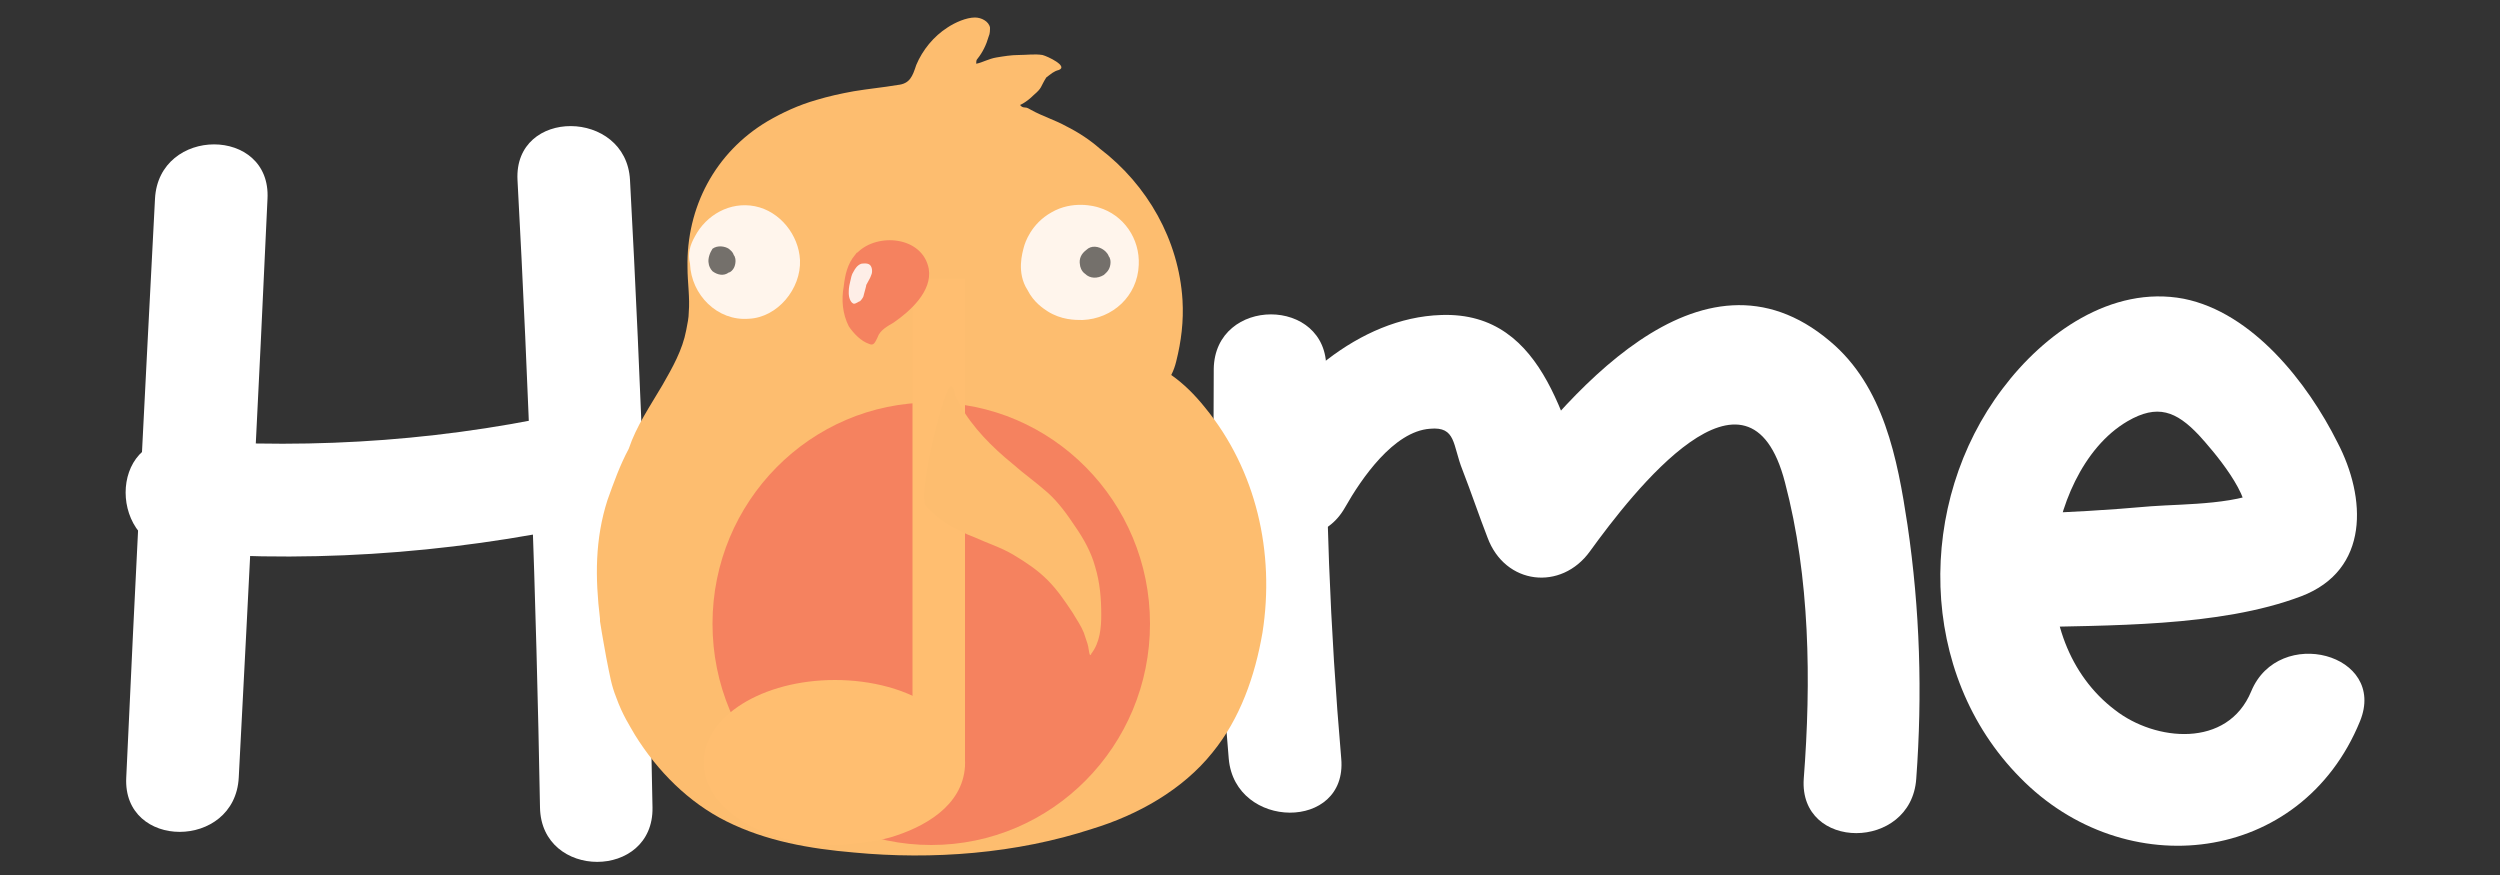 <?xml version="1.0" encoding="utf-8"?>
<!-- Generator: Adobe Illustrator 22.0.1, SVG Export Plug-In . SVG Version: 6.00 Build 0)  -->
<svg version="1.1" id="Layer_1" xmlns="http://www.w3.org/2000/svg" xmlns:xlink="http://www.w3.org/1999/xlink" x="0px" y="0px"
	 viewBox="0 0 200 70" style="enable-background:new 0 0 200 70;" xml:space="preserve">
<rect x="0" y="0" width="200" height="70" fill="#333333" stroke="none"/>
<style type="text/css">
	.st0{fill:#FFFFFF;}
	.st1{fill:#FDBD6F;}
	.st2{fill:#FFF5EC;}
	.st3{fill:#74706B;}
	.st4{fill:#F5825F;}
	.st5{fill:#FFBE70;}
	.st6{fill:#FEEEE7;}
</style>
<g>
	<g>
		<path class="st0" d="M12.4,15.9c-0.8,15.4-1.6,30.9-2.3,46.3c-0.3,5.8,8.7,5.8,9,0c0.8-15.4,1.6-30.9,2.3-46.3
			C21.7,10.1,12.7,10.1,12.4,15.9L12.4,15.9z"/>
	</g>
</g>
<g>
	<g>
		<path class="st0" d="M14.4,44.2c11.7,0.9,23.4-0.1,34.9-2.8c5.6-1.3,3.3-10-2.4-8.7c-10.7,2.5-21.5,3.3-32.5,2.5
			C8.6,34.8,8.6,43.8,14.4,44.2L14.4,44.2z"/>
	</g>
</g>
<g>
	<g>
		<path class="st0" d="M41.4,14.4c0.9,16.7,1.5,33.5,1.8,50.2c0.1,5.8,9.1,5.8,9,0c-0.3-16.8-0.9-33.5-1.8-50.2
			C50.1,8.7,41.1,8.6,41.4,14.4L41.4,14.4z"/>
	</g>
</g>
<g>
	<g>
		<path class="st0" d="M97.1,29.5C97,40,97.4,50.4,98.3,60.7c0.5,5.7,9.5,5.8,9,0c-0.9-10.4-1.3-20.8-1.2-31.2
			C106.2,23.7,97.2,23.7,97.1,29.5L97.1,29.5z"/>
	</g>
</g>
<g>
	<g>
		<path class="st0" d="M107.6,40.6c1.3-2.3,3.9-6.1,6.8-6.3c2.1-0.2,1.8,1.3,2.6,3.3c0.7,1.8,1.3,3.6,2,5.4c1.4,3.8,5.9,4.3,8.2,1.1
			c3.4-4.7,12.7-16.7,15.6-5.5c2,7.6,2.1,15.9,1.5,23.7c-0.4,5.8,8.6,5.8,9,0c0.5-6.8,0.3-13.5-0.7-20.3c-0.8-5.3-1.9-11.1-6.2-14.7
			c-10.4-8.8-21.3,4.6-27,12.3c2.7,0.4,5.5,0.7,8.2,1.1c-2.3-6.2-3.8-15.8-12.3-15.5c-6.6,0.2-12.5,5.6-15.6,11.1
			C97,41.1,104.7,45.7,107.6,40.6L107.6,40.6z"/>
	</g>
</g>
<g>
	<g>
		<path class="st0" d="M161.7,50.2c6.9-0.2,15.8,0,22.4-2.5c5.5-2.1,5.2-7.9,2.9-12.3c-2.4-4.8-6.8-10.4-12.3-11.5
			c-5.8-1.1-11.2,2.8-14.5,7.2c-6.9,9.1-6.8,22.8,1.4,31.1c8.4,8.6,22.5,7,27.2-4.5c2.2-5.4-6.5-7.7-8.7-2.4
			c-1.9,4.6-7.7,4-10.9,1.5c-3.7-2.8-5.3-7.5-4.9-12.1c0.3-4,2.3-8.9,5.9-11c2.4-1.4,3.9-0.8,5.7,1.1c1.1,1.2,4.4,5,3.7,6.8
			c0.7-0.9,1.4-1.8,2.1-2.7c-2.3,1.5-6.9,1.4-9.6,1.6c-3.4,0.3-6.7,0.5-10.1,0.6C155.9,41.4,155.9,50.4,161.7,50.2L161.7,50.2z"/>
	</g>
</g>
<g>
	<path class="st1" d="M101,50.6c-0.6,3.5-1.8,6.9-4,9.6c-2.4,3-6,5-9.6,6.1c-6.1,2-12.8,2.5-19.1,1.9c-3.5-0.3-7-0.9-10.2-2.5
		c-3-1.5-5.5-4-7.3-6.9c-0.4-0.7-1-1.6-1.5-3c-0.4-1-0.5-1.7-0.8-3.2c-0.1-0.6-0.3-1.6-0.5-2.9c0-0.1,0-0.1,0-0.2
		c-0.4-3.3-0.4-6.4,0.6-9.5c0.5-1.4,1-2.8,1.7-4.1c0.6-1.8,1.7-3.4,2.7-5.1c0.8-1.4,1.6-2.8,1.9-4.4c0.1-0.5,0.2-1,0.2-1.4
		c0.1-1.2-0.1-2.4-0.1-3.6c-0.1-4.8,2.2-9.2,6.4-11.7c1.2-0.7,2.5-1.3,3.9-1.7c1-0.3,1.9-0.5,3-0.7c1.2-0.2,2.3-0.3,3.5-0.5
		c1-0.1,1.2-0.7,1.5-1.6c0.5-1.2,1.4-2.3,2.5-3c0.6-0.4,1.5-0.8,2.2-0.8c0.5,0,1.1,0.3,1.2,0.8c0,0.2,0,0.5-0.1,0.7
		c-0.2,0.7-0.5,1.3-0.9,1.8c-0.1,0.1-0.1,0.2-0.1,0.4c0.5-0.1,1-0.4,1.6-0.5c0.6-0.1,1.2-0.2,1.8-0.2c0.6,0,1.3-0.1,1.9,0
		c0.4,0.1,2.1,0.9,1.3,1.2c-0.4,0.1-0.6,0.3-1,0.6C83.2,7,83.4,7,82.7,7.6c-0.6,0.6-1.1,0.8-1.1,0.8c0,0,0,0,0,0
		c0,0,0.1,0.1,0.1,0.1c0.1,0.1,0.3,0.1,0.3,0.1c0.2,0,0.3,0.1,0.5,0.2c0.9,0.5,1.9,0.8,2.8,1.3c1,0.5,1.9,1.1,2.7,1.8
		c3.8,2.9,6.3,7.3,6.6,12.1c0.1,1.7-0.1,3.3-0.5,4.9c-0.1,0.4-0.2,0.7-0.4,1.1c1,0.7,1.9,1.6,2.7,2.6C100.5,37.6,102,44.2,101,50.6z
		"/>
	<g>
		<path class="st2" d="M81.9,19.8c0.1-0.4,0.6-1.9,2.2-2.8c1.7-1,3.5-0.5,3.8-0.4c2,0.6,3.3,2.5,3.2,4.6c-0.1,2.5-2.1,4.3-4.5,4.4
			c-0.6,0-1.7,0-2.8-0.7c-0.3-0.2-1.1-0.7-1.6-1.7C81.3,21.8,81.8,20.2,81.9,19.8z"/>
		<path class="st3" d="M86.4,21.2c0,0.1,0.1,0.5,0.4,0.7c0.4,0.4,1,0.4,1.5,0.1c0.1-0.1,0.4-0.3,0.5-0.7c0.1-0.4,0-0.7-0.1-0.8
			c-0.1-0.3-0.4-0.5-0.4-0.5c-0.4-0.3-1-0.4-1.4,0C86.5,20.3,86.3,20.7,86.4,21.2z"/>
	</g>
	<g>
		<path class="st2" d="M55.6,18.9c0.9-1.7,2.8-2.8,4.8-2.4c2,0.4,3.5,2.3,3.6,4.3c0.1,2.3-1.8,4.6-4.1,4.7c-2.5,0.2-4.6-1.9-4.7-4.4
			C55,20.3,55.2,19.6,55.6,18.9z"/>
		<path class="st3" d="M56.7,21.1c0,0.1,0.1,0.4,0.3,0.6c0.4,0.3,0.9,0.4,1.3,0.1c0.1,0,0.4-0.2,0.5-0.6c0.1-0.4,0-0.7-0.1-0.8
			c-0.1-0.3-0.3-0.4-0.4-0.5c-0.3-0.2-0.9-0.3-1.3,0C56.8,20.2,56.6,20.7,56.7,21.1z"/>
	</g>
	<g>
		<ellipse class="st4" cx="74.5" cy="49.9" rx="17.5" ry="17.7"/>
		<g id="Shape_1">
			<g>
				<polygon class="st5" points="77.2,22.3 73,22.3 73,61.1 77.2,61.1 77.2,22.3 				"/>
			</g>
		</g>
		<g id="Ellipse_2">
			<g>
				<path class="st5" d="M66.8,54.4c-5.8,0-10.5,2.9-10.5,6.6s4.7,6.6,10.5,6.6c0.8,0,1.5-0.1,2.3-0.2c0.7-0.1,1.4-0.2,2.1-0.4
					c2.7-0.8,5.8-2.5,6-5.7c0.1-1.8-0.9-3.4-2.3-4.5C72.7,55.1,69.6,54.4,66.8,54.4L66.8,54.4z"/>
			</g>
		</g>
		<path class="st1" d="M74.1,40.5c0.5,0.5,0.9,0.9,1.5,1.3c0.8,0.5,1.6,0.9,2.4,1.2c1.1,0.5,2.1,0.8,3.1,1.4c1,0.6,1.9,1.2,2.7,2
			c0.8,0.8,1.4,1.7,2,2.6c0.3,0.5,0.7,1.1,0.9,1.6c0.1,0.3,0.2,0.6,0.3,0.9c0.1,0.3,0.1,0.7,0.2,0.9c0.1,0,0.1-0.1,0.1-0.1
			c0.7-0.9,0.8-2.1,0.8-3.1c0-1.3-0.1-2.6-0.5-3.9c-0.3-1.1-0.9-2.2-1.6-3.2c-0.6-0.9-1.3-1.9-2.2-2.7c-0.9-0.8-1.9-1.5-2.8-2.3
			c-1.6-1.3-3.2-2.9-4.2-4.7c-0.1-0.3-0.3-0.5-0.4-0.8c0-0.1-0.1-0.7-0.3-0.7C75.6,30.6,73.3,39.8,74.1,40.5z"/>
	</g>
	<g>
		<path class="st4" d="M68.4,20.4c0.1-0.1,0.1-0.2,0.2-0.2c1.6-1.6,5.2-1.3,5.7,1.3c0.3,1.8-1.5,3.4-2.8,4.3
			c-0.5,0.3-1.1,0.6-1.3,1.2c-0.2,0.4-0.3,0.7-0.7,0.5c-0.6-0.2-1.2-0.8-1.6-1.4c-0.5-1-0.6-2.1-0.4-3.2
			C67.6,22,67.8,21.1,68.4,20.4z"/>
		<path class="st6" d="M69.1,23.6c0,0.1-0.1,0.3-0.3,0.5c-0.1,0-0.3,0.2-0.5,0.2c-0.3-0.1-0.4-0.6-0.4-0.8c0-0.3,0-0.5,0.1-0.9
			c0.1-0.4,0.1-0.6,0.3-0.9c0.1-0.2,0.3-0.5,0.6-0.6c0,0,0.5-0.1,0.7,0.1c0.2,0.2,0.2,0.6,0.1,0.8c-0.1,0.3-0.2,0.4-0.4,0.8
			C69.3,22.9,69.2,23.2,69.1,23.6z"/>
	</g>
</g>
</svg>
